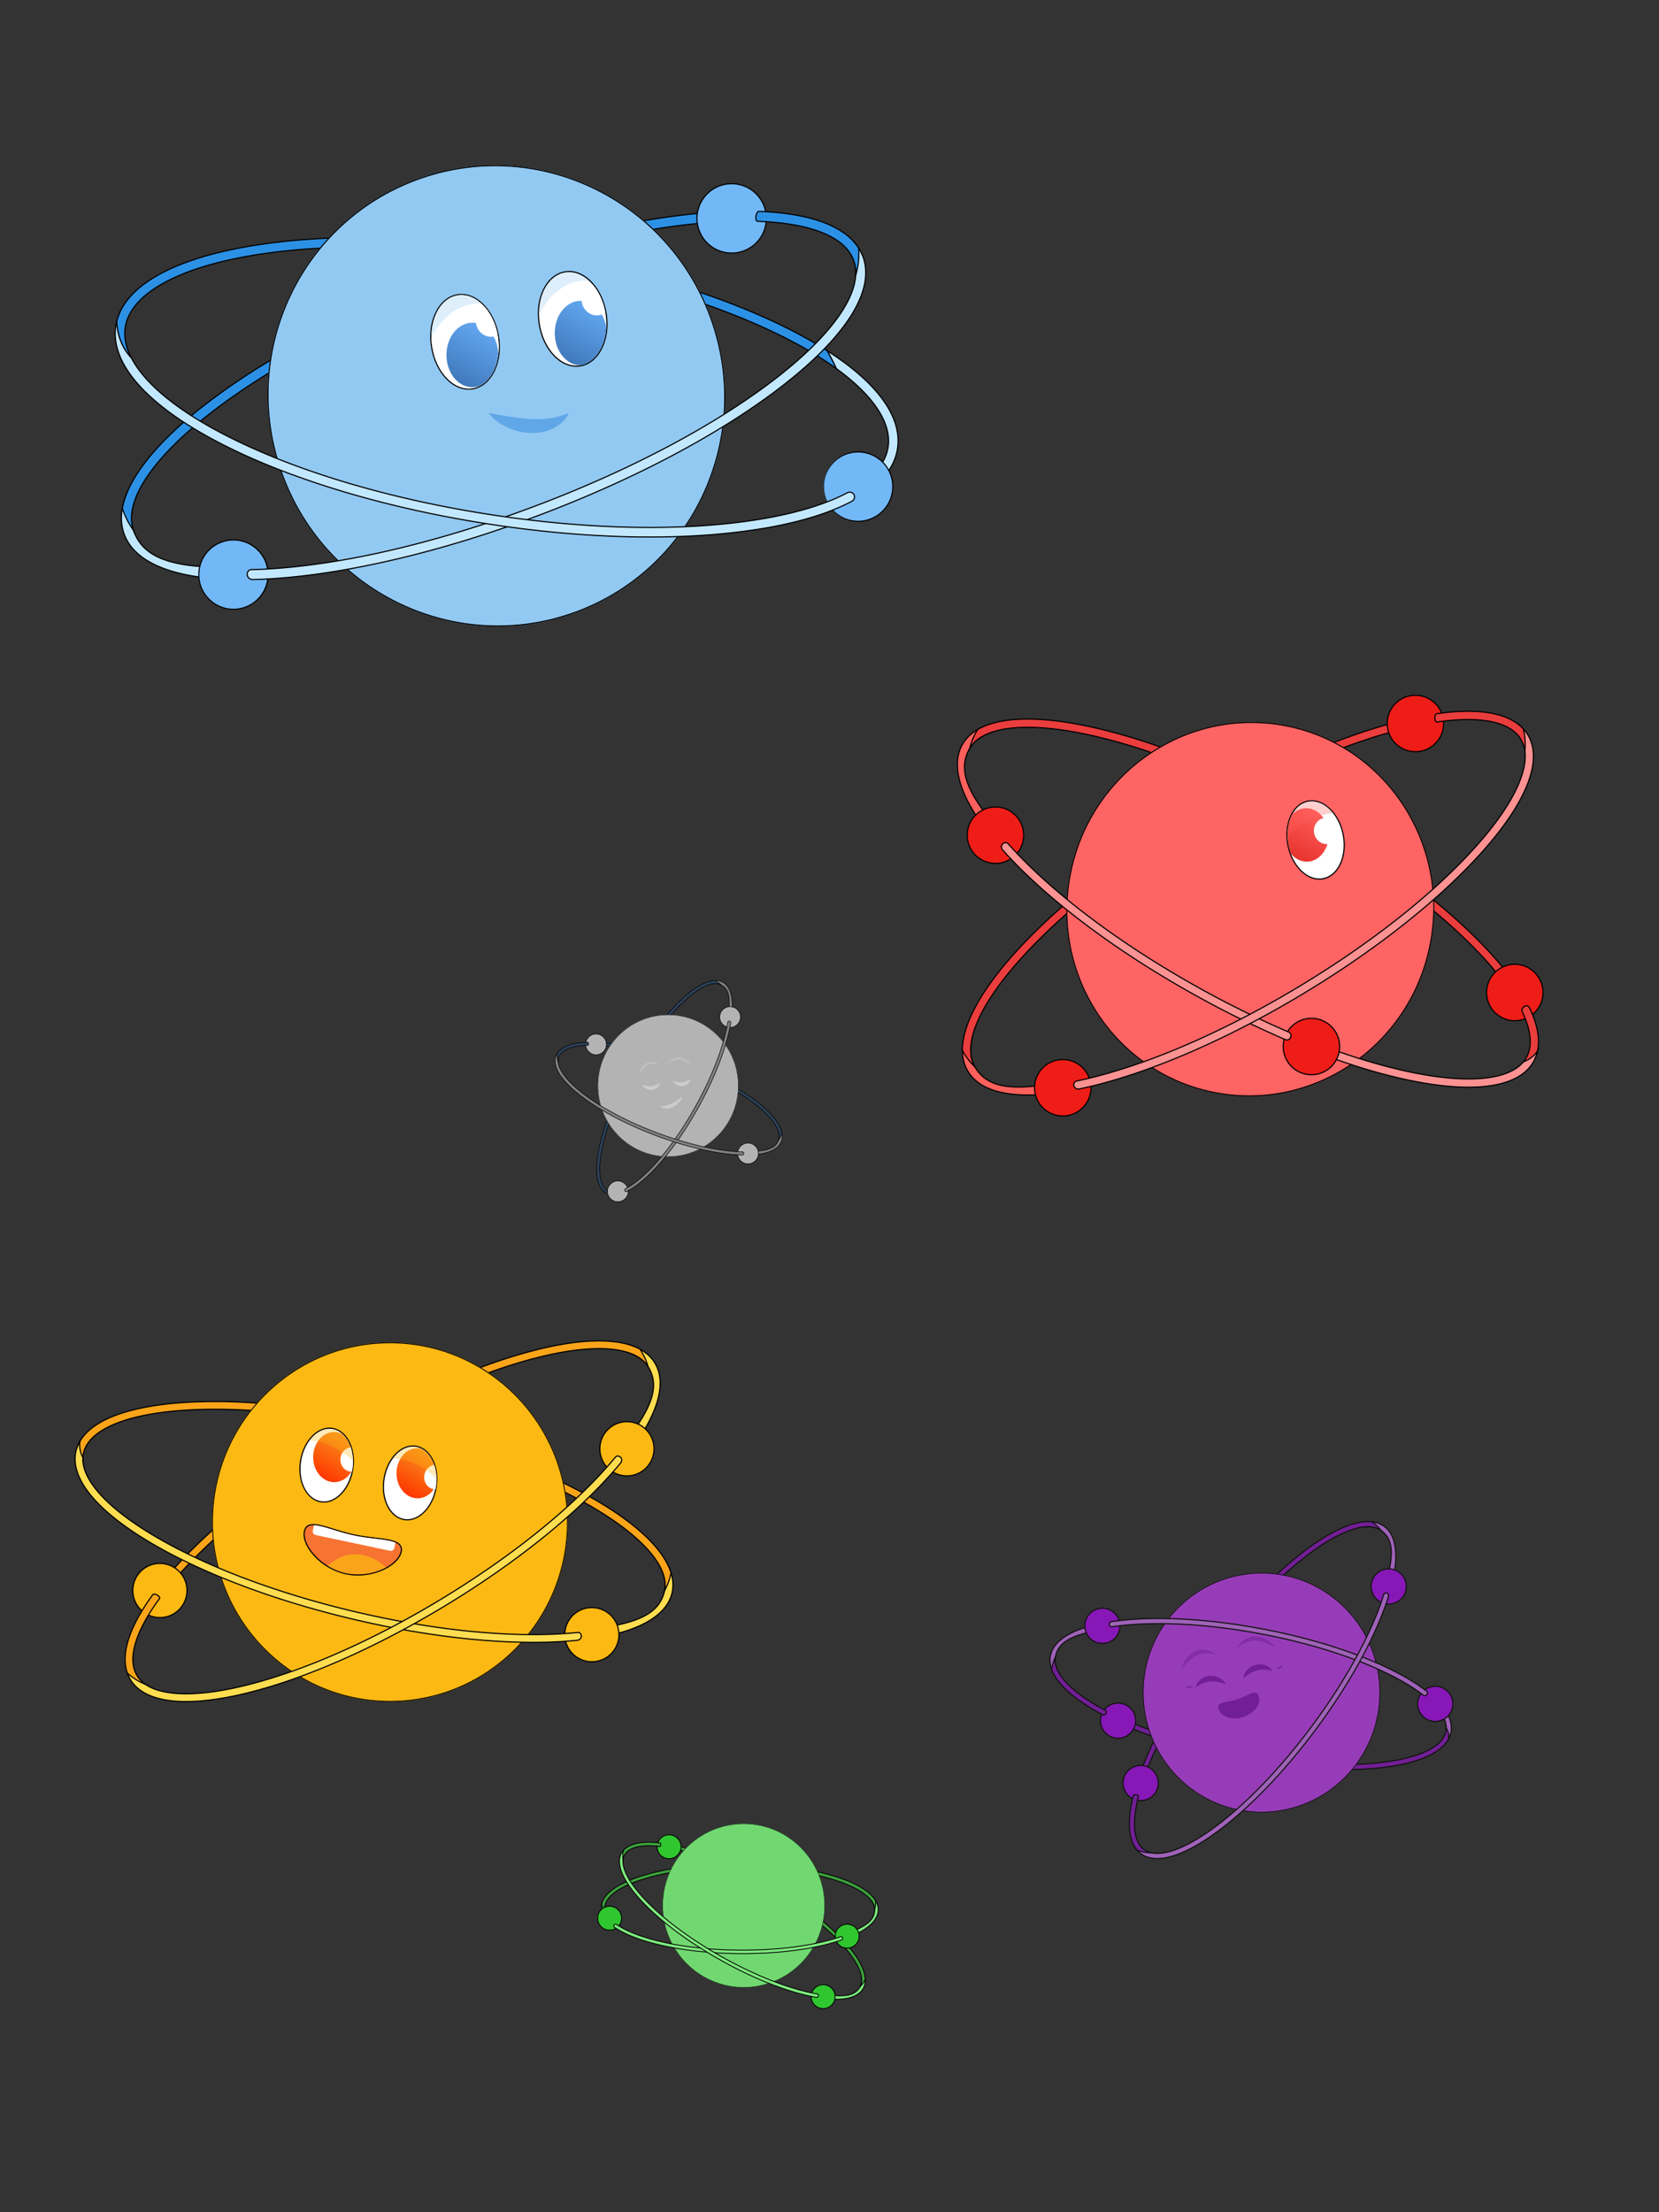 <svg xmlns="http://www.w3.org/2000/svg" xmlns:xlink="http://www.w3.org/1999/xlink" viewBox="0 0 1440 1920">
  <rect x="0" y="0" width="1440" height="1920" fill="#333333" stroke="none"/>
  <defs>
    <clipPath id="a">
      <ellipse cx="338.48" cy="1321.04" rx="154.45" ry="155.98" fill="none"/>
    </clipPath>
    <clipPath id="b">
      <ellipse cx="356.23" cy="1287.42" rx="31.69" ry="22.4" transform="translate(-971.28 1436.05) rotate(-80.92)" fill="none"/>
    </clipPath>
    <linearGradient id="c" x1="351.98" y1="1296.78" x2="372.94" y2="1260.48" gradientUnits="userSpaceOnUse">
      <stop offset="0" stop-color="#ff3700"/>
      <stop offset="1" stop-color="#f7931e"/>
    </linearGradient>
    <clipPath id="d">
      <ellipse cx="283.73" cy="1271.97" rx="31.69" ry="22.4" transform="translate(-1017.07 1351.45) rotate(-80.92)" fill="none"/>
    </clipPath>
    <linearGradient id="e" x1="279.65" y1="1282.78" x2="300.6" y2="1246.48" xlink:href="#c"/>
    <clipPath id="f">
      <ellipse cx="1085.22" cy="789.06" rx="162.47" ry="159.47" transform="translate(110.01 1710.63) rotate(-79.4)" fill="none"/>
    </clipPath>
    <linearGradient id="g" x1="347.72" y1="1441.23" x2="382.92" y2="1380.26" gradientTransform="translate(710.88 -660.38) rotate(-2.15)" gradientUnits="userSpaceOnUse">
      <stop offset="0" stop-color="#db1b16"/>
      <stop offset="1" stop-color="#ff605c"/>
    </linearGradient>
    <clipPath id="h">
      <ellipse cx="645.5" cy="1653.84" rx="70.49" ry="71.18" fill="none"/>
    </clipPath>
    <clipPath id="i">
      <ellipse cx="1094.98" cy="1469.04" rx="102.97" ry="103.99" fill="none"/>
    </clipPath>
    <clipPath id="j">
      <ellipse cx="430.82" cy="343.59" rx="198.46" ry="200.43" transform="translate(-88.37 158.94) rotate(-19)" fill="none"/>
    </clipPath>
    <clipPath id="k">
      <ellipse cx="403.71" cy="296.65" rx="28.85" ry="40.82" transform="translate(-41.75 67.41) rotate(-9.08)" fill="none"/>
    </clipPath>
    <linearGradient id="l" x1="396.66" y1="331.22" x2="423.39" y2="284.91" gradientUnits="userSpaceOnUse">
      <stop offset="0" stop-color="#4079bb"/>
      <stop offset="1" stop-color="#63a8f2"/>
    </linearGradient>
    <clipPath id="m">
      <ellipse cx="497.08" cy="276.75" rx="28.85" ry="40.82" transform="translate(-37.44 81.9) rotate(-9.08)" fill="none"/>
    </clipPath>
    <linearGradient id="n" x1="490.66" y1="312.22" x2="517.39" y2="265.91" xlink:href="#l"/>
    <clipPath id="o">
      <ellipse cx="425.98" cy="278.56" rx="12.98" ry="13.78" transform="translate(-38.62 70.7) rotate(-9.08)" fill="none"/>
    </clipPath>
    <clipPath id="r">
      <ellipse cx="497.08" cy="276.75" rx="28.85" ry="40.82" transform="translate(-37.44 81.9) rotate(-9.08)" fill="none"/>
    </clipPath>
    <clipPath id="s">
      <ellipse cx="579.91" cy="942.33" rx="61.08" ry="61.69" fill="none"/>
    </clipPath>
  </defs>
  <title>portrait</title>
  <g style="isolation: isolate">
    <g>
      <g>
        <path d="M543.88,1173.47c8.82,2.6,15.21,6.92,18.83,12.92,9.5,15.73,5,33.83-21.26,66.54.89.21,3,3.19,3.53,4s-5.58,8.48-5.28,9.36a4.21,4.21,0,0,1,.22,2c29.77-36.36,39.92-66.42,28.54-85.28-4.69-7.76-12.75-13.18-23.83-16.22Z" fill="#ffdd50" stroke="#000" stroke-miterlimit="10"/>
        <path d="M572.38,1358.72c4.46,8,6,15.6,4.36,22.41-4.26,17.87-20.13,27.65-61.81,32.53.48.77-.11,4.37-.26,5.29s-9.93,2.13-10.33,3a4.4,4.4,0,0,1-1.22,1.55c46.72-5,75-19.35,80.15-40.78,2.1-8.82.16-18.34-5.61-28.27Z" fill="#ffdd50" stroke="#000" stroke-miterlimit="10"/>
        <path d="M154.05,1368.12c34.14-38.79,85.86-80,145.61-116.07s120.33-62.61,170.57-74.72c47.88-11.54,81.4-8.33,92.21,8.61a53,53,0,0,0-6.93-15c-17.53-9.42-47.46-9.66-86.86-.15-50.88,12.28-112.12,39.09-172.45,75.49S183.6,1324.39,149,1363.68Z" fill="#faa41a" stroke="#000" stroke-miterlimit="10"/>
        <g>
          <path d="M138.79,1403.86a23.45,23.45,0,1,1,13.43-4.23,23.53,23.53,0,0,1-13.43,4.23Z" fill="#fdb913"/>
          <path d="M138.75,1357.41a23,23,0,1,1-13.14,4.15,23,23,0,0,1,13.14-4.15m0-1a24,24,0,1,0,19.67,10.24,23.86,23.86,0,0,0-19.67-10.24Z"/>
        </g>
        <path d="M68.06,1253.48c9.21-19.82,40.54-32.55,89.43-36.07,52.2-3.76,118.7,3.18,187.24,19.53s131,40.2,175.88,67.12c34.76,20.86,55.93,42,61.82,61a53.43,53.43,0,0,1-5.57,15.53c4.18-19.65-17.48-45.45-59.7-70.8-44.3-26.6-106.1-50.15-174-66.35S209.51,1220.39,158,1224.1c-49.56,3.57-80.69,16.94-85.4,36.66a23.62,23.62,0,0,0-.21,10.52A51.58,51.58,0,0,1,68.06,1253.48Z" fill="#faa41a" stroke="#000" stroke-miterlimit="10"/>
        <g>
          <path d="M513.74,1442.2a23.48,23.48,0,1,1,22.81-18,23.45,23.45,0,0,1-22.81,18Z" fill="#fdb913"/>
          <path d="M513.7,1395.75a23,23,0,1,1-22.33,17.64,22.92,22.92,0,0,1,22.33-17.64m0-1a24,24,0,1,0,5.58.66,23.89,23.89,0,0,0-5.58-.66Z"/>
        </g>
        <g clip-path="url(#a)">
          <ellipse cx="338.48" cy="1321.04" rx="154.45" ry="155.98" fill="#fdb913"/>
          <ellipse cx="338.48" cy="1321.04" rx="154.45" ry="155.98" fill="none" stroke="#000" stroke-miterlimit="10" stroke-width="1.49"/>
        </g>
        <path d="M71.91,1265c-1,19.13,20.62,43.26,60.25,67,44.31,26.58,106.1,50.15,174,66.35s133.67,23.07,185.2,19.36q5.19-.37,10.09-.88a2.61,2.61,0,0,1,2.47,1.15,3.4,3.4,0,0,1,.12,3.9,3.86,3.86,0,0,1-2.9,1.72c-3,.3-6.12.58-9.29.81-52.21,3.76-118.7-3.18-187.24-19.54s-131-40.19-175.89-67.12c-45.95-27.57-68.22-55.48-62.71-78.58a36.62,36.62,0,0,1,3.5-8.5S67.75,1257.14,71.91,1265Z" fill="#ffdd50" stroke="#000" stroke-miterlimit="10"/>
        <g>
          <path d="M544.17,1280.86a23.48,23.48,0,1,1,12.1-3.38,23.31,23.31,0,0,1-12.1,3.38Z" fill="#fdb913"/>
          <path d="M544.12,1234.41a23,23,0,1,1-11.84,3.31,22.95,22.95,0,0,1,11.84-3.31m0-1A24,24,0,1,0,564.67,1245a23.91,23.91,0,0,0-20.55-11.59Z"/>
        </g>
        <path d="M121.41,1457.65c12.73,14.31,45,16.39,90,5.54,50.23-12.12,110.81-38.65,170.57-74.71s111.46-77.28,145.6-116.07q3.44-3.9,6.57-7.7a2.61,2.61,0,0,1,2.57-.92,3.41,3.41,0,0,1,2.82,2.7,3.88,3.88,0,0,1-.86,3.26c-1.94,2.34-3.95,4.7-6.06,7.09-34.58,39.29-86.85,81-147.18,117.38s-121.57,63.22-172.45,75.5c-52.1,12.57-87.55,8.29-99.82-12a36.54,36.54,0,0,1-3.46-8.52S112.9,1454.93,121.41,1457.65Z" fill="#ffdd50" stroke="#000" stroke-miterlimit="10"/>
        <path d="M138.27,1385.9a1.34,1.34,0,0,1,.06,1.68c-21,28.64-28,52.31-19.45,66.56a23.68,23.68,0,0,0,7.23,7.65,51.55,51.55,0,0,1-15.55-9.68c-5.94-16.66,1.71-40.17,22-68a1.3,1.3,0,0,1,1.14-.56A6.61,6.61,0,0,1,138.27,1385.9Z" fill="#faa41a" stroke="#000" stroke-miterlimit="10"/>
        <g>
          <path d="M353.53,1319a16.34,16.34,0,0,1-2.62-.21c-6.08-1-11.24-5.21-14.55-11.94s-4.34-15-3-23.46c2.59-16.18,13.37-28.39,25.08-28.39a16.53,16.53,0,0,1,2.62.21c6.07,1,11.24,5.21,14.54,11.94s4.35,15,3,23.46C376,1306.79,365.24,1319,353.53,1319Z" fill="#fff"/>
          <path d="M358.45,1255.5a16.82,16.82,0,0,1,2.54.2c12.22,2,19.88,17.55,17.12,34.84-2.57,16.08-13.26,28-24.58,28a16.72,16.72,0,0,1-2.54-.2c-12.22-2-19.89-17.55-17.12-34.83,2.57-16.09,13.26-28,24.58-28m0-1c-12,0-22.95,12.39-25.57,28.81-1.37,8.56-.29,17,3,23.76s8.68,11.22,14.92,12.21a16.3,16.3,0,0,0,2.7.22c12,0,22.94-12.38,25.57-28.81,2.84-17.8-5.21-33.94-18-36a16.3,16.3,0,0,0-2.7-.22Z"/>
        </g>
        <g clip-path="url(#b)">
          <ellipse cx="362.46" cy="1278.63" rx="18.3" ry="21.76" fill="url(#c)"/>
          <ellipse cx="378.23" cy="1281.9" rx="10.7" ry="10.08" transform="translate(-947.29 1453.14) rotate(-80.92)" fill="#fff"/>
        </g>
        <path d="M341,1265.85c5.28-7.24,12.64-11.33,20-10.15,10.39,1.66,17.48,13.2,17.67,27.24C371.62,1276.23,358.29,1266.26,341,1265.85Z" fill="#fdb913" opacity="0.3" style="mix-blend-mode: multiply"/>
        <g>
          <path d="M281,1303.55a16.53,16.53,0,0,1-2.62-.21c-6.07-1-11.24-5.21-14.55-11.94s-4.34-15-3-23.47c2.58-16.18,13.36-28.38,25.07-28.38a16.34,16.34,0,0,1,2.62.21c12.47,2,20.34,17.87,17.54,35.4-2.59,16.18-13.37,28.39-25.08,28.39Z" fill="#fff"/>
          <path d="M286,1240.05a16.82,16.82,0,0,1,2.54.2c12.22,2,19.89,17.55,17.12,34.83-2.57,16.09-13.26,28-24.58,28a15.64,15.64,0,0,1-2.54-.21c-12.22-1.95-19.88-17.54-17.12-34.83,2.57-16.08,13.26-28,24.58-28m0-1c-11.95,0-22.94,12.38-25.57,28.81-2.84,17.8,5.21,33.94,17.95,36a17.46,17.46,0,0,0,2.7.22c12,0,23-12.39,25.57-28.81,2.85-17.8-5.21-33.94-18-36a17.44,17.44,0,0,0-2.7-.21Z"/>
        </g>
        <g clip-path="url(#d)">
          <ellipse cx="290.13" cy="1264.63" rx="18.3" ry="21.76" fill="url(#e)"/>
          <ellipse cx="305.57" cy="1266.61" rx="10.7" ry="10.08" transform="translate(-993.39 1368.5) rotate(-80.92)" fill="#fff"/>
        </g>
        <path d="M268.49,1250.36c5.27-7.21,12.62-11.29,20-10.11,10.48,1.68,17.6,13.38,17.68,27.57C299.29,1261.17,285.94,1250.93,268.49,1250.36Z" fill="#fdb913" opacity="0.3" style="mix-blend-mode: multiply"/>
        <g>
          <path d="M310.57,1366.93a49.45,49.45,0,0,1-10.3-1.07,53,53,0,0,1-27.23-15.6c-6.79-7.33-10.08-15.28-8.81-21.26.82-3.87,3.35-5.75,7.74-5.75s10.61,1.88,17.71,4.07c5.36,1.64,11.43,3.5,17.74,4.84s12.61,2.1,18.17,2.77c10.49,1.26,18.77,2.26,21.68,6.33a6.65,6.65,0,0,1,.9,5.53C345.9,1357.52,328.33,1366.93,310.57,1366.93Z" fill="#f77331"/>
          <path d="M272,1323.75c7.75,0,20.73,5.8,35.34,8.9,21.89,4.64,42.87,2.24,40.37,14-2.11,10-18.79,19.74-37.11,19.74a49.18,49.18,0,0,1-10.19-1c-21.89-4.64-38.16-24.49-35.66-36.28.83-3.91,3.39-5.35,7.25-5.35m0-1v0h0c-4.66,0-7.35,2-8.23,6.14-1.3,6.15,2,14.26,8.93,21.71a53.44,53.44,0,0,0,27.5,15.75,50.34,50.34,0,0,0,10.4,1.08c18,0,35.78-9.6,38.09-20.54a7.18,7.18,0,0,0-1-5.92c-3-4.25-11.42-5.26-22-6.54-5.55-.67-11.84-1.43-18.13-2.76s-12.35-3.19-17.69-4.83c-7.15-2.2-13.32-4.09-17.86-4.09Z"/>
        </g>
        <path d="M284.45,1358.94a50.65,50.65,0,0,0,15.93,6.44,52.12,52.12,0,0,0,34.65-5C328.39,1354.3,307.45,1338.76,284.45,1358.94Z" fill="#faa41a"/>
        <path d="M342.27,1343.47l.83-3.94a3.39,3.39,0,0,0,.07-.7c-7.11-3.12-21.28-3.09-35.86-6.18-14.21-3-26.87-8.58-34.69-8.89a3.27,3.27,0,0,0-.27.78l-.83,3.94a3.18,3.18,0,0,0,2.46,3.78l64.51,13.67A3.18,3.18,0,0,0,342.27,1343.47Z" fill="#fff"/>
      </g>
      <g>
        <path d="M843.53,902c-1.95,9.6-1.07,17.78,2.78,24.19,10.09,16.79,29.36,21.62,73.3,13.16-.25.94,1.51,4.41,2,5.29s10.77-1,11.45-.3a4.6,4.6,0,0,0,1.74,1.18c-49.11,9.92-82.5,4.49-94.6-15.65-5-8.28-6.06-18.59-3.4-30.54Z" fill="#ff605c" stroke="#000" stroke-miterlimit="10"/>
        <path d="M861,635.45c-9.29,3.12-15.94,8-19.56,14.51-9.49,17.14-4,36.24,25.29,70-.94.26-3.07,3.52-3.61,4.36s6.28,8.81,6,9.76a4.66,4.66,0,0,0-.15,2.1C835.81,698.67,823.8,667,835.18,646.5c4.69-8.46,13.06-14.56,24.75-18.23Z" fill="#ff605c" stroke="#000" stroke-miterlimit="10"/>
        <path d="M1221.41,631.73c-53.58,12.82-118.22,41-182,79.31s-119,82.15-155.49,123.45C849.15,873.85,835.45,907,846,925.68a56.64,56.64,0,0,1-10.67-14c-.14-21.22,14.57-49.55,43.19-81.93,37-41.82,92.77-86.16,157.17-124.85s129.75-67.15,184-80.13Z" fill="#ea3d3d" stroke="#000" stroke-miterlimit="10"/>
        <circle cx="1228.57" cy="627.93" r="24.49" fill="#ef1d18" stroke="#000" stroke-miterlimit="10"/>
        <path d="M1309.51,858.2a264.85,264.85,0,0,0-25.46-30.78c-37.91-40-94.63-81.86-159.73-117.91s-130.69-62-184.69-72.86c-51.48-10.4-87.07-5.66-97.91,12.83a56.68,56.68,0,0,1,6.78-16.24c18.31-10.74,50.19-12.17,92.55-3.6,54.69,11.07,121,37.21,186.73,73.61S1250.85,782,1289.25,822.49a274,274,0,0,1,26.18,31.66Z" fill="#ea3d3d" stroke="#000" stroke-miterlimit="10"/>
        <circle cx="1314.82" cy="861.4" r="24.49" fill="#ef1d18" stroke="#000" stroke-miterlimit="10"/>
        <path d="M1322,874.51a3,3,0,0,0-.72,3.55c7.72,16.19,9.12,29.79,3.68,39.62a25.05,25.05,0,0,1-7.4,8.43,55,55,0,0,0,16.19-10.92c3.51-11.14,1.37-24.86-6.17-40.55a3,3,0,0,0-4.62-1Z" fill="#ea3d3d" stroke="#000" stroke-miterlimit="10"/>
        <circle cx="864.04" cy="724.87" r="24.49" fill="#ef1d18" stroke="#000" stroke-miterlimit="10"/>
        <g clip-path="url(#f)">
          <ellipse cx="1085.22" cy="789.06" rx="162.47" ry="159.47" transform="translate(110.01 1710.63) rotate(-79.4)" fill="#ff6464" stroke="#000" stroke-miterlimit="10"/>
          <ellipse cx="1085.22" cy="789.06" rx="162.47" ry="159.47" transform="translate(110.01 1710.63) rotate(-79.4)" fill="none" stroke="#000" stroke-miterlimit="10" stroke-width="1.54"/>
        </g>
        <path d="M1130.17,908.33C1164,922,1196.28,932.12,1225.33,938c56,11.33,93.6,5.37,105.87-16.78a39.15,39.15,0,0,0,3.36-9.21s-3.22,6.28-12.18,9.51c-13,15.75-47.34,19.24-95.63,9.47-28.82-5.83-60.93-15.92-94.51-29.54Z" fill="#fc9292" stroke="#000" stroke-miterlimit="10"/>
        <circle cx="1138.31" cy="908.29" r="24.49" fill="#ef1d18" stroke="#000" stroke-miterlimit="10"/>
        <path d="M1120,900.64a3.25,3.25,0,0,1-4.25,1.67,856.6,856.6,0,0,1-77.14-37.92C972.87,828,915.53,785.64,877.13,745.15c-2.35-2.48-4.59-4.92-6.76-7.35a4.08,4.08,0,0,1-1-3.54,3.64,3.64,0,0,1,2.87-2.86,2.79,2.79,0,0,1,2.78.88q3.5,3.93,7.3,7.94c37.91,40,94.64,81.85,159.74,117.91a851.74,851.74,0,0,0,76.5,37.61,3.24,3.24,0,0,1,1.69,4.29Z" fill="#fc9292" stroke="#000" stroke-miterlimit="10"/>
        <circle cx="922.47" cy="944.08" r="24.49" fill="#ef1d18" stroke="#000" stroke-miterlimit="10"/>
        <path d="M1322.06,645.63c7.14,19.14-7,50.61-39.65,87.54-36.48,41.28-91.7,85.13-155.49,123.45s-128.43,66.49-182,79.31q-5.38,1.29-10.53,2.34a2.79,2.79,0,0,0-2.15,2,3.64,3.64,0,0,0,1.13,4,4.13,4.13,0,0,0,3.51.82q4.75-1,9.7-2.17c54.28-13,119.64-41.45,184-80.14s120.21-83,157.16-124.84c37.84-42.82,51.49-78.36,38.45-100.07a38.67,38.67,0,0,0-6.3-7.51S1323.75,636.26,1322.06,645.63Z" fill="#fc9292" stroke="#000" stroke-miterlimit="10"/>
        <path d="M1246,625.73a1.43,1.43,0,0,0,1.55.89c37.45-5.46,63.29-.33,72.43,14.88a25.2,25.2,0,0,1,3.6,10.62,55,55,0,0,0-1.36-19.48c-12.74-13.91-38.71-18.43-75.09-13.2a1.45,1.45,0,0,0-1.1.8A7.1,7.1,0,0,0,1246,625.73Z" fill="#ea3d3d" stroke="#000" stroke-miterlimit="10"/>
        <g>
          <g>
            <path d="M1145.14,762.94c-12.17,0-23.84-12.56-27.15-29.22-1.78-9-1-17.87,2.25-25.1s8.57-12,15-13.29a18.26,18.26,0,0,1,3.45-.34c12.17,0,23.84,12.57,27.15,29.23,3.68,18.55-4.06,35.77-17.24,38.38A17.47,17.47,0,0,1,1145.14,762.94Z" fill="#fff"/>
            <path d="M1138.68,695.49c11.83,0,23.34,12.1,26.66,28.83,3.63,18.31-3.91,35.23-16.85,37.79a16.61,16.61,0,0,1-3.35.33c-11.83,0-23.34-12.09-26.66-28.82-3.63-18.31,3.91-35.23,16.85-37.8a17.37,17.37,0,0,1,3.35-.33m0-1h0a18.24,18.24,0,0,0-3.54.35c-13.46,2.67-21.37,20.16-17.64,39,3.35,16.89,15.23,29.63,27.64,29.63a18.23,18.23,0,0,0,3.54-.34c6.59-1.31,12-6.13,15.36-13.57s4.08-16.35,2.28-25.41c-3.35-16.89-15.23-29.63-27.64-29.63Z"/>
          </g>
          <path d="M1153.22,723.91c-.48-12.8-9.47-22.86-20.08-22.46a17.06,17.06,0,0,0-11.24,5c-4,7.11-5.46,16.94-3.42,27.21a47,47,0,0,0,2.09,7.35c3.68,4.39,8.77,7,14.31,6.83C1145.49,747.4,1153.7,736.7,1153.22,723.91Z" fill="url(#g)"/>
          <ellipse cx="1151.27" cy="721.11" rx="10.74" ry="11.41" transform="translate(-118.34 237.88) rotate(-11.22)" fill="#fff"/>
          <path d="M1157.05,705.8c-5.91-7.48-13.9-11.53-21.72-10-11.09,2.2-18.21,15-17.73,30.09C1124.66,718.54,1138.48,707.1,1157.05,705.8Z" fill="#ff605c" opacity="0.3" style="mix-blend-mode: multiply"/>
          <g style="mix-blend-mode: multiply">
            <path d="M1076.83,746.39a78.24,78.24,0,0,0-11.64,1.7,49.63,49.63,0,0,0-9.6,3.22,41.29,41.29,0,0,0-8.41,5.24,45.56,45.56,0,0,0-8,8.35c-1.48-4.32-.47-9.23,1.82-13.27a22.82,22.82,0,0,1,10.35-9.4,24.27,24.27,0,0,1,13.66-2C1069.56,740.94,1073.94,742.88,1076.83,746.39Z" fill="#ff6464"/>
          </g>
          <g style="mix-blend-mode: multiply">
            <path d="M1032.58,765.15a8.42,8.42,0,0,1-2.24,1.09,13,13,0,0,1-4.69.63,8.39,8.39,0,0,1-2.45-.46,8.77,8.77,0,0,1,2.24-1.1,13.34,13.34,0,0,1,4.69-.62A8.73,8.73,0,0,1,1032.58,765.15Z" fill="#ff6464"/>
          </g>
          <g style="mix-blend-mode: multiply">
            <path d="M1035.53,768.67a7.31,7.31,0,0,1-.74,2.17,10.09,10.09,0,0,1-1.17,1.82,11,11,0,0,1-1.51,1.55,7.25,7.25,0,0,1-2,1.2,7,7,0,0,1,.73-2.18,10.51,10.51,0,0,1,1.18-1.82,11,11,0,0,1,1.51-1.54A7,7,0,0,1,1035.53,768.67Z" fill="#ff6464"/>
          </g>
          <path d="M1151.93,781.27a30.44,30.44,0,0,1-9.67,2.94,57.24,57.24,0,0,1-10.28.52,54.71,54.71,0,0,1-10.07-1.36l-2.34-.54-1.7,2.06-1.81,2.18c-.67.67-1.32,1.36-2,2s-1.46,1.23-2.18,1.87l-2.32,1.71a41.13,41.13,0,0,1-10.53,5.06,43.28,43.28,0,0,1-24.38.55,26.18,26.18,0,0,0,5.58,3.42c0,.12-.08.24-.11.36-1.93,6.93-2.3,16.36,3.85,21.46a11.46,11.46,0,0,0,14.44-.29c2.27-2,3.59-4.9,4.81-7.7a100.61,100.61,0,0,0,4.47-13.46,36.78,36.78,0,0,0,6-2.91l3-2c.93-.74,1.85-1.51,2.76-2.28s1.71-1.68,2.55-2.54l.68-.85a47.35,47.35,0,0,0,9.36.52,45.74,45.74,0,0,0,11.59-2,28,28,0,0,0,10.45-5.77,17,17,0,0,0,3.72-4.71,11.5,11.5,0,0,0,1.38-5.61A15,15,0,0,1,1151.93,781.27Z" fill="#ff6464" style="mix-blend-mode: multiply"/>
        </g>
      </g>
      <g>
        <path d="M528.62,1668.89c-4.46-4.19-6.77-8.67-6.73-13.27a16.46,16.46,0,0,1,.68-4.1,9.53,9.53,0,0,0,2.52,6c.59,3.32,2.77,6.63,6.38,9.81Z" fill="#7dea7d" stroke="#000" stroke-miterlimit="10" stroke-width="0.75"/>
        <path d="M747.42,1714.06c1,4,.68,7.53-.87,10.29-4.06,7.24-12.17,9.54-30.9,6.51a6.69,6.69,0,0,1-.76,2.27c-.18.37-4.58-.3-4.86,0a1.85,1.85,0,0,1-.72.52c20.94,3.59,35,.86,39.89-7.83,2-3.57,2.33-7.95,1-13Z" fill="#7dea7d" stroke="#000" stroke-miterlimit="10" stroke-width="0.75"/>
        <path d="M755.05,1648c2.78,3.09,4.23,6.26,4.2,9.43-.06,8.31-6.06,14.23-23.92,20.61a6.86,6.86,0,0,1,.42,2.35c0,.42-4.16,1.95-4.25,2.36a1.89,1.89,0,0,1-.38.81c20.07-7,31.09-16.15,31.17-26.1,0-4.1-1.8-8.1-5.34-11.89Z" fill="#7dea7d" stroke="#000" stroke-miterlimit="10" stroke-width="0.75"/>
        <path d="M583.85,1604.33c22.87,4.76,50.62,15.87,78.14,31.3s51.48,33.31,67.46,50.35c15.23,16.24,21.46,30.13,17.22,38.16a24.15,24.15,0,0,0,4.34-6.07c-.21-9-6.81-20.81-19.34-34.17-16.2-17.25-40.41-35.33-68.2-50.91s-55.84-26.81-79-31.63Z" fill="#3da03d" stroke="#000" stroke-miterlimit="10" stroke-width="0.75"/>
        <path d="M522.22,1652.87c2-9.67,14.55-18.46,35.73-25,22.61-7,52.61-10.65,84.46-10.41s61.79,4.41,84.29,11.71c17.43,5.66,28.9,12.83,33.43,20.61a24.22,24.22,0,0,1-.88,7.41c-.15-9.09-12.31-18.25-33.48-25.13-22.22-7.22-51.83-11.32-83.38-11.56s-61.22,3.4-83.55,10.27c-21.47,6.6-33.82,15.65-33.9,24.82a10.61,10.61,0,0,0,1,4.65A23.17,23.17,0,0,1,522.22,1652.87Z" fill="#3da03d" stroke="#000" stroke-miterlimit="10" stroke-width="0.75"/>
        <circle cx="580.77" cy="1602.82" r="10.38" fill="#30c630" stroke="#000" stroke-miterlimit="10" stroke-width="0.75"/>
        <circle cx="735.31" cy="1680.41" r="10.38" fill="#30c630" stroke="#000" stroke-miterlimit="10" stroke-width="0.75"/>
        <circle cx="529.13" cy="1664.82" r="10.38" fill="#30c630" stroke="#000" stroke-miterlimit="10" stroke-width="0.75"/>
        <g clip-path="url(#h)">
          <g>
            <path d="M645.44,1725.54a70.59,70.59,0,0,1-33.39-8.47c-34.52-18.63-47.6-62.14-29.16-97A70.51,70.51,0,0,1,679,1590.62c34.52,18.62,47.6,62.14,29.16,97A70.82,70.82,0,0,1,645.44,1725.54Z" fill="#71d871"/>
            <path d="M645.56,1582.64a69.56,69.56,0,0,1,33.15,8.42c34.34,18.52,47.3,61.65,29,96.33A70.37,70.37,0,0,1,645.44,1725a69.54,69.54,0,0,1-33.15-8.41c-34.34-18.53-47.3-61.65-29-96.33a70.4,70.4,0,0,1,62.23-37.66m0-1h0a71.35,71.35,0,0,0-63.11,38.19c-18.57,35.11-5.4,78.92,29.36,97.68a71,71,0,0,0,96.74-29.66c18.57-35.1,5.4-78.92-29.36-97.67a71,71,0,0,0-33.63-8.54Z"/>
          </g>
          <ellipse cx="645.5" cy="1653.84" rx="70.49" ry="71.18" fill="none" stroke="#000" stroke-miterlimit="10" stroke-width="0.68"/>
        </g>
        <path d="M533.89,1670.16a1.26,1.26,0,0,1,1.27.09c5.65,3.91,13.5,7.56,23.27,10.73,22.22,7.21,51.83,11.32,83.38,11.56s61.22-3.4,83.55-10.27c1.49-.46,2.95-.93,4.35-1.41a1.19,1.19,0,0,1,1.22.26,1.55,1.55,0,0,1,.44,1.7,1.76,1.76,0,0,1-1.11,1c-1.3.44-2.63.88-4,1.3-22.62,7-52.61,10.65-84.46,10.41s-61.79-4.41-84.3-11.71c-10.2-3.31-18.36-7.13-24.29-11.28a1.27,1.27,0,0,1,.17-2.17Z" fill="#7dea7d" stroke="#000" stroke-miterlimit="10" stroke-width="0.75"/>
        <circle cx="714.5" cy="1732.91" r="10.38" fill="#30c630" stroke="#000" stroke-miterlimit="10" stroke-width="0.75"/>
        <path d="M541.37,1611.5c-2.78,8.2,3.62,21.36,17.92,36.6,16,17,39.94,34.91,67.46,50.34s55.27,26.55,78.14,31.3c1.53.32,3,.61,4.49.86a1.19,1.19,0,0,1,.94.81,1.56,1.56,0,0,1-.43,1.71,1.79,1.79,0,0,1-1.48.39c-1.35-.24-2.73-.51-4.14-.8-23.16-4.81-51.22-16-79-31.62s-52-33.66-68.2-50.92c-16.57-17.66-22.81-32.55-17.56-41.91a16.51,16.51,0,0,1,2.57-3.27A9.6,9.6,0,0,0,541.37,1611.5Z" fill="#7dea7d" stroke="#000" stroke-miterlimit="10" stroke-width="0.75"/>
        <path d="M573.34,1602.1a.61.61,0,0,1-.65.4c-15.94-1.84-26.82.66-30.5,7.23a10.62,10.62,0,0,0-1.39,4.54,23.27,23.27,0,0,1,.32-8.27c5.23-6,16.17-8.3,31.66-6.54a.59.59,0,0,1,.47.32A3,3,0,0,1,573.34,1602.1Z" fill="#3da03d" stroke="#000" stroke-miterlimit="10" stroke-width="0.75"/>
        <g style="mix-blend-mode: multiply">
          <path d="M645,1655.64a9.91,9.91,0,0,1-2.81,2c-.51.26-1,.48-1.57.7s-1.08.38-1.63.56a19,19,0,0,1-6.9.68,15.21,15.21,0,0,1-6.76-2.14,11.12,11.12,0,0,1-4.46-5.34,29.33,29.33,0,0,0,5.72,2.7,27.9,27.9,0,0,0,5.82,1.07,51.36,51.36,0,0,0,6.11.15C640.65,1656,642.78,1655.89,645,1655.64Z" fill="#71d871"/>
        </g>
        <g opacity="0.5" style="mix-blend-mode: multiply">
          <path d="M650.55,1619.92a11.74,11.74,0,0,1,6.6-1.33,12.12,12.12,0,0,1,6.53,2.57,14.38,14.38,0,0,1,4.05,5.64,26.12,26.12,0,0,1,1,3.25,31.74,31.74,0,0,1,.27,3.34c-.55-1-1-2-1.43-3l-.77-1.4a15.05,15.05,0,0,0-.76-1.37,19.57,19.57,0,0,0-3.87-4.57,13.9,13.9,0,0,0-5.28-2.6A22,22,0,0,0,650.55,1619.92Z" fill="#71d871"/>
        </g>
        <g opacity="0.5" style="mix-blend-mode: multiply">
          <path d="M642.31,1616.1a21.79,21.79,0,0,0-5.08-3.77,14.2,14.2,0,0,0-5.67-1.59,19.81,19.81,0,0,0-5.94.83,13.47,13.47,0,0,0-1.47.51l-1.51.53c-1,.43-2,.88-3,1.25a31.19,31.19,0,0,1,2.42-2.31,24.74,24.74,0,0,1,2.88-1.78,14.38,14.38,0,0,1,6.79-1.5,12,12,0,0,1,6.57,2.43A11.71,11.71,0,0,1,642.31,1616.1Z" fill="#71d871"/>
        </g>
        <g style="mix-blend-mode: multiply">
          <path d="M617.2,1624.48a28.09,28.09,0,0,0,3.46,3.56,18.9,18.9,0,0,0,3.64,2.45,15.58,15.58,0,0,0,4.06,1.39,17.74,17.74,0,0,0,4.88.26,7.23,7.23,0,0,1-4.9,2.67,9.78,9.78,0,0,1-5.73-1,10.55,10.55,0,0,1-4.21-3.92A8.2,8.2,0,0,1,617.2,1624.48Z" fill="#71d871"/>
        </g>
        <g style="mix-blend-mode: multiply">
          <path d="M661.61,1645.25a8.13,8.13,0,0,1-5,2.38,10.4,10.4,0,0,1-5.68-.89,9.76,9.76,0,0,1-4.32-3.89,7.2,7.2,0,0,1-.91-5.51,17.67,17.67,0,0,0,3.2,3.68,15.68,15.68,0,0,0,3.6,2.35,18.86,18.86,0,0,0,4.17,1.35A28.77,28.77,0,0,0,661.61,1645.25Z" fill="#71d871"/>
        </g>
      </g>
      <g opacity="0.65">
        <g>
          <path d="M1184.14,1325.24c6.08-.62,11.11.43,14.85,3.22,9.81,7.31,11.62,19.58,3.65,46.35.6-.09,2.64,1.21,3.16,1.55s-1.3,6.63-.89,7.09a2.9,2.9,0,0,1,.62,1.16c9.2-29.89,7.89-51-3.87-59.73-4.84-3.61-11.17-4.92-18.77-4Z" fill="#d87bff" stroke="#000" stroke-miterlimit="10"/>
          <path d="M964,1491.78c29.79,14.68,68.69,27,110.76,35,46.07,8.79,90.5,11.37,125.1,7.28,32.4-3.83,52.84-13.25,58.36-26.71a34.32,34.32,0,0,0-3.41-11.71,15.57,15.57,0,0,1,.18,7c-2.53,13.26-22.81,23.1-55.66,27-34.16,4-78.1,1.48-123.73-7.22-41.37-7.89-79.59-19.94-108.92-34.29Z" fill="#9414c9" stroke="#000" stroke-miterlimit="10"/>
          <path d="M919.69,1452.78c-3.21-5.21-4.46-10.19-3.59-14.77,2.29-12,12.54-19,40.11-23.51-.35-.5-.06-2.91,0-3.53s6.53-1.72,6.78-2.29a3,3,0,0,1,.76-1.07c-30.91,4.78-49.3,15.16-52,29.56-1.13,5.93.46,12.2,4.6,18.63Z" fill="#d87bff" stroke="#000" stroke-miterlimit="10"/>
          <circle cx="970.47" cy="1493.37" r="15.29" fill="#b408fc" stroke="#000" stroke-miterlimit="10"/>
          <path d="M992.9,1543.28c11.28-32.49,32.77-70.91,60.52-108.16s58.39-68.86,86.3-89c26.6-19.17,48.07-25.63,59-17.9a35.1,35.1,0,0,0-8-7.49c-13.17-1.4-31.67,6-53.56,21.76-28.26,20.37-59.26,52.3-87.27,89.92s-49.74,76.45-61.16,109.37Z" fill="#9414c9" stroke="#000" stroke-miterlimit="10"/>
          <circle cx="990.1" cy="1547.5" r="15.29" fill="#b408fc" stroke="#000" stroke-miterlimit="10"/>
          <path d="M959.7,1487.6a2,2,0,0,1-2.62.64l-1.3-.7c-23.75-12.8-38.47-26.22-43-38.69a35.28,35.28,0,0,1,3.23-10.5c-2.18,13.2,13,29.69,41.86,45.26.44.24.88.48,1.33.71a2,2,0,0,1,.72,2.91Z" fill="#9414c9" stroke="#000" stroke-miterlimit="10"/>
          <circle cx="956.86" cy="1411.09" r="15.29" fill="#b408fc" stroke="#000" stroke-miterlimit="10"/>
          <g clip-path="url(#i)">
            <ellipse cx="1094.98" cy="1469.04" rx="102.97" ry="103.99" fill="#cd41ff" stroke="#000" stroke-miterlimit="10"/>
            <ellipse cx="1094.98" cy="1469.04" rx="102.97" ry="103.99" fill="none" stroke="#000" stroke-miterlimit="10" stroke-width="0.99"/>
          </g>
          <g opacity="0.5" style="mix-blend-mode: multiply">
            <path d="M1073.36,1430.92a17.36,17.36,0,0,1,6.34-7.66,17.61,17.61,0,0,1,9.9-3,19.93,19.93,0,0,1,5.17.74,22.87,22.87,0,0,1,4.7,2,24.3,24.3,0,0,1,7.44,6.51,85.27,85.27,0,0,0-8.67-3.84,34.51,34.51,0,0,0-4.32-1.23,24.57,24.57,0,0,0-4.33-.45,20.22,20.22,0,0,0-8.44,1.86A32,32,0,0,0,1073.36,1430.92Z" fill="#9414c9"/>
          </g>
          <g opacity="0.5" style="mix-blend-mode: multiply">
            <path d="M1055.76,1436.14a32.27,32.27,0,0,0-9.25-1.13,20.36,20.36,0,0,0-8.39,2.07,25.05,25.05,0,0,0-3.69,2.32,33.52,33.52,0,0,0-3.33,3,86.21,86.21,0,0,0-6.08,7.27,24.32,24.32,0,0,1,3.79-9.12,21.91,21.91,0,0,1,3.33-3.88,20.35,20.35,0,0,1,4.31-3,17.65,17.65,0,0,1,10.23-1.65A17.39,17.39,0,0,1,1055.76,1436.14Z" fill="#9414c9"/>
          </g>
          <path d="M1245,1473.45c11.19,10.38,16.21,20.63,14.42,30a24.7,24.7,0,0,1-2.07,5.76,14.11,14.11,0,0,0-2-9.43c0-7.18-4.73-15.19-13.72-23.42" fill="#d87bff" stroke="#000" stroke-miterlimit="10"/>
          <circle cx="1245.8" cy="1478.78" r="15.29" fill="#b408fc" stroke="#000" stroke-miterlimit="10"/>
          <path d="M1238.44,1470.69a1.94,1.94,0,0,0-.16-2.93,167.94,167.94,0,0,0-23-14.63c-30.67-16.54-72.93-30.48-119-39.26s-90.49-11.37-125.09-7.28c-2.12.25-4.17.53-6.18.83a2.52,2.52,0,0,0-1.86,1.24,2.27,2.27,0,0,0,.21,2.58,1.77,1.77,0,0,0,1.71.68c2.15-.32,4.37-.62,6.64-.89,34.16-4,78.1-1.48,123.74,7.22s87.44,22.49,117.71,38.81a162.83,162.83,0,0,1,22.26,14.19,1.92,1.92,0,0,0,2.52-.13Z" fill="#d87bff" stroke="#000" stroke-miterlimit="10"/>
          <circle cx="1205.42" cy="1376.88" r="15.29" fill="#b408fc" stroke="#000" stroke-miterlimit="10"/>
          <path d="M995.32,1606.67c11.45,5.61,31.87-1.24,56.83-19.22,27.9-20.11,58.55-51.71,86.3-89s49.24-75.67,60.52-108.16q1.13-3.27,2.1-6.4a1.77,1.77,0,0,1,1.36-1.21,2.28,2.28,0,0,1,2.42,1,2.62,2.62,0,0,1,.29,2.23q-.92,2.89-2,5.89c-11.43,32.92-33.14,71.76-61.16,109.37s-59,69.55-87.27,89.92c-28.94,20.86-51.86,27.14-64.54,17.7a24.25,24.25,0,0,1-4.28-4.38A14.11,14.11,0,0,0,995.32,1606.67Z" fill="#d87bff" stroke="#000" stroke-miterlimit="10"/>
          <path d="M987.65,1558.21a.89.89,0,0,1,.46,1c-5.71,22.92-4.12,39.29,4.77,45.91a15.54,15.54,0,0,0,6.37,2.89,34.39,34.39,0,0,1-12-2c-7.86-8.78-9.06-25.19-3.56-47.47a.89.89,0,0,1,.56-.63A4.41,4.41,0,0,1,987.65,1558.21Z" fill="#9414c9" stroke="#000" stroke-miterlimit="10"/>
          <path d="M1057.77,1483.46c-2.28-6.89,6.81-5.55,16.43-8.74s16.11-9.7,18.39-2.81-3.66,15-13.27,18.24S1060.05,1490.34,1057.77,1483.46Z" fill="#9414c9" style="mix-blend-mode: multiply"/>
          <g style="mix-blend-mode: multiply">
            <path d="M1079.12,1456.63a12.22,12.22,0,0,1,3.46-7.29,15.7,15.7,0,0,1,7.18-4.33,14.59,14.59,0,0,1,8.46.21,10.79,10.79,0,0,1,6.3,5.13,24.38,24.38,0,0,0-7.06-1.27,21.79,21.79,0,0,0-6.39.76,25.44,25.44,0,0,0-6,2.54A38.32,38.32,0,0,0,1079.12,1456.63Z" fill="#9414c9"/>
          </g>
          <g style="mix-blend-mode: multiply">
            <path d="M1108.3,1448.66a6.75,6.75,0,0,1,2.15-2.11,6.67,6.67,0,0,1,2.83-1.06,6.39,6.39,0,0,1-2.16,2.11A6.63,6.63,0,0,1,1108.3,1448.66Z" fill="#9414c9"/>
          </g>
          <g style="mix-blend-mode: multiply">
            <path d="M1064,1461.85a39.05,39.05,0,0,0-7-2,25.9,25.9,0,0,0-6.53-.36,21.93,21.93,0,0,0-6.26,1.44,24.15,24.15,0,0,0-6.22,3.57,10.79,10.79,0,0,1,4.2-7,14.62,14.62,0,0,1,7.9-3,15.63,15.63,0,0,1,8.22,1.66A12.31,12.31,0,0,1,1064,1461.85Z" fill="#9414c9"/>
          </g>
          <g style="mix-blend-mode: multiply">
            <path d="M1035.09,1464.16a6.73,6.73,0,0,1-2.93.74,6.65,6.65,0,0,1-3-.5,6.39,6.39,0,0,1,2.92-.74A6.7,6.7,0,0,1,1035.09,1464.16Z" fill="#9414c9"/>
          </g>
        </g>
      </g>
      <g>
        <path d="M118,431.54c-4.4,11-5.13,20.9-2,29.35,8.35,22.14,30.2,32.07,84.25,31.55-.5,1.06.84,5.57,1.18,6.72s13,1.12,13.68,2.12a5.6,5.6,0,0,0,1.81,1.78c-60.51,1.13-99-12.58-109-39.13-4.12-10.92-3.18-23.4,2.59-37Z" fill="#c2e8ff" stroke="#000" stroke-miterlimit="10"/>
        <path d="M625.71,192.47c-66.45,3.6-149.37,23-233.48,54.72S233,319,180.67,360.13c-49.85,39.22-73.34,75.69-64.82,100.12a68.36,68.36,0,0,1-9.63-18.95c4.45-25.24,28.07-55.7,69.11-88,53-41.67,128.93-82.23,213.85-114.22s168.76-51.62,236.07-55.27Z" fill="#2c91e5" stroke="#000" stroke-miterlimit="10"/>
        <path d="M718,304.42c2.63,4.74,5.37,10,7.83,15.37,32.25,23.39,48.35,47.4,45,68.46-1.49,9.47-6.9,18.3-15.86,26.28,0,0-2.25,4.79,5.47,6.32,10.45-9.29,16.75-19.8,18.57-31.32C783.3,362.2,761.81,332.51,718,304.42Z" fill="#c2e8ff" stroke="#000" stroke-miterlimit="10"/>
        <g>
          <path d="M635,219.61a30.29,30.29,0,0,1-28.79-21.4,30.11,30.11,0,0,1,28.82-38.78,30.29,30.29,0,0,1,28.79,21.4A30.11,30.11,0,0,1,635,219.61Z" fill="#72b8f7"/>
          <path d="M635.06,159.93a29.61,29.61,0,1,1-8.56,1.27,29.6,29.6,0,0,1,8.56-1.27m0-1h0a30.59,30.59,0,1,0,29.27,21.75,30.6,30.6,0,0,0-29.27-21.75Z"/>
        </g>
        <path d="M691.4,289c-60.29-31.74-143-57-233-71.2S282,202.3,214.82,214c-66.07,11.48-106.13,34.55-113.54,65.17.53,9.86,3.5,21.81,12.82,31.7-4.84-9.29-6.71-18.33-5.37-26.88,4.45-28.2,43.63-50.73,107.5-61.83q3-.53,6-1C287.6,210.69,370.7,212.4,457.12,226c89.08,14,170.91,39,230.42,70.34a318.18,318.18,0,0,1,38.25,23.43c-2.46-5.36-5.2-10.63-7.83-15.37Q705.81,296.64,691.4,289Z" fill="#2c91e5" stroke="#000" stroke-miterlimit="10"/>
        <g>
          <path d="M744.78,452.43a30.1,30.1,0,1,1,28.82-38.79,30.1,30.1,0,0,1-20.11,37.5A30.37,30.37,0,0,1,744.78,452.43Z" fill="#72b8f7"/>
          <path d="M744.81,392.74a29.61,29.61,0,1,1-8.56,1.27,29.6,29.6,0,0,1,8.56-1.27m0-1h0a30.6,30.6,0,0,0,0,61.19,30.27,30.27,0,0,0,8.85-1.32,30.59,30.59,0,0,0-8.82-59.87Z"/>
        </g>
        <g clip-path="url(#j)">
          <ellipse cx="430.82" cy="343.59" rx="198.46" ry="200.43" transform="translate(-88.37 158.94) rotate(-19)" fill="#92c9f2"/>
          <ellipse cx="430.82" cy="343.59" rx="198.46" ry="200.43" transform="translate(-88.37 158.94) rotate(-19)" fill="none" stroke="#000" stroke-miterlimit="10" stroke-width="1.91"/>
        </g>
        <g>
          <path d="M202.7,528.81a30.24,30.24,0,0,1-28.16-19.49,30.11,30.11,0,0,1,28.15-40.7,30.1,30.1,0,0,1,0,60.19Z" fill="#72b8f7"/>
          <path d="M202.69,469.12A29.6,29.6,0,1,1,192.26,471a29.61,29.61,0,0,1,10.43-1.91m0-1h0a30.6,30.6,0,0,0-28.62,41.38,30.58,30.58,0,1,0,28.62-41.38Z"/>
        </g>
        <path d="M742.29,230.85c4.33,24.28-19.33,58.61-66.12,95.4-52.31,41.14-127.44,81.24-211.56,112.93s-167,51.12-233.48,54.72q-6.67.36-13,.5a3.41,3.41,0,0,0-3,1.87,4.42,4.42,0,0,0,.48,5,5,5,0,0,0,4,1.72q5.86-.13,12-.47c67.31-3.64,151.15-23.27,236.07-55.26S628.53,374.71,681.51,333c54.26-42.66,78.2-81.92,67.41-110.55a47.31,47.31,0,0,0-5.85-10.29S746.33,220.07,742.29,230.85Z" fill="#c2e8ff" stroke="#000" stroke-miterlimit="10"/>
        <path d="M656.28,190.69a1.73,1.73,0,0,0,1.65,1.4c45.68,1.64,75.27,13.34,82.82,33.4a30.25,30.25,0,0,1,2,13.41,66.32,66.32,0,0,0,2.61-23.45c-12.12-19.29-42-30.29-86.36-32a1.73,1.73,0,0,0-1.47.7A8.53,8.53,0,0,0,656.28,190.69Z" fill="#2c91e5" stroke="#000" stroke-miterlimit="10"/>
        <g>
          <g>
            <path d="M406.88,337.72c-15,0-28.83-15.67-32.15-36.44-3.59-22.49,6.48-42.87,22.47-45.43a22,22,0,0,1,3.35-.26c15,0,28.83,15.66,32.15,36.43,1.73,10.87.37,21.57-3.84,30.13s-10.85,14.06-18.63,15.3A20.83,20.83,0,0,1,406.88,337.72Z" fill="#fff"/>
            <path d="M400.55,256.09c14.57,0,28.35,15.3,31.65,36,3.56,22.26-6.31,42.34-22.05,44.86a21.2,21.2,0,0,1-3.27.26c-14.57,0-28.35-15.3-31.66-36-3.55-22.26,6.32-42.34,22-44.85a20.23,20.23,0,0,1,3.28-.26m0-1h0a21.83,21.83,0,0,0-3.43.27c-7.94,1.27-14.69,6.8-19,15.57s-5.64,19.46-3.88,30.43c3.35,21,17.39,36.86,32.64,36.86a21.83,21.83,0,0,0,3.43-.27c7.94-1.27,14.69-6.8,19-15.57s5.63-19.47,3.88-30.44c-3.35-21-17.39-36.85-32.64-36.85Z"/>
          </g>
          <path d="M424.28,358.3c1.59.46,3.17.67,4.72,1s3.08.55,4.6.8c3,.52,6,1,8.94,1.49,5.87.92,11.56,1.69,17.17,2.05a85.52,85.52,0,0,0,16.63-.43,74.57,74.57,0,0,0,8.44-1.69c2.88-.78,5.76-1.83,9-2.93a26.68,26.68,0,0,1-6,8.08,34.37,34.37,0,0,1-8.62,5.63,38.25,38.25,0,0,1-9.94,2.94,44,44,0,0,1-10.24.45,53,53,0,0,1-19.27-5.08,49.35,49.35,0,0,1-8.45-5.11,40.13,40.13,0,0,1-3.78-3.24A17.23,17.23,0,0,1,424.28,358.3Z" fill="#60a7e8"/>
          <ellipse cx="403.71" cy="296.65" rx="28.85" ry="40.82" transform="translate(-41.75 67.41) rotate(-9.08)" fill="#fff"/>
          <g clip-path="url(#k)">
            <ellipse cx="410.02" cy="308.07" rx="22.5" ry="28" fill="url(#l)"/>
          </g>
          <g>
            <path d="M500.25,317.82c-15,0-28.83-15.67-32.15-36.44-3.6-22.49,6.48-42.87,22.46-45.43a22.14,22.14,0,0,1,3.35-.26c15,0,28.84,15.66,32.15,36.43,3.6,22.5-6.48,42.88-22.46,45.43A20.93,20.93,0,0,1,500.25,317.82Z" fill="#fff"/>
            <path d="M493.91,236.19c14.58,0,28.35,15.3,31.66,36,3.56,22.26-6.31,42.34-22.05,44.86a21.3,21.3,0,0,1-3.27.26c-14.58,0-28.35-15.3-31.66-36C465,259,474.91,239,490.64,236.45a20.11,20.11,0,0,1,3.27-.26m0-1h0a21.93,21.93,0,0,0-3.43.27c-7.94,1.27-14.68,6.8-19,15.57s-5.63,19.46-3.88,30.43c3.36,21,17.39,36.86,32.65,36.86a21.93,21.93,0,0,0,3.43-.27c7.94-1.27,14.69-6.8,19-15.58S528.31,283,526.56,272c-3.36-21-17.39-36.85-32.65-36.85Z"/>
          </g>
          <g clip-path="url(#m)">
            <ellipse cx="504.02" cy="289.07" rx="22.5" ry="28" fill="url(#n)"/>
          </g>
          <g clip-path="url(#o)">
            <ellipse cx="403.71" cy="296.65" rx="28.85" ry="40.82" transform="translate(-41.75 67.41) rotate(-9.08)" fill="#fff"/>
          </g>
          <g clip-path="url(#m)">
            <ellipse cx="517.73" cy="259.98" rx="12.98" ry="13.78" transform="translate(-34.54 84.94) rotate(-9.08)" fill="#fff"/>
          </g>
          <g clip-path="url(#k)">
            <path d="M372.52,297.07s15-39,50-33l-7-16-27-3-16,14-7,14,4,20Z" fill="#92c9f2" opacity="0.3" style="mix-blend-mode: multiply"/>
          </g>
          <g clip-path="url(#r)">
            <path d="M465.89,277.16s15-39,50-33l-7-16-27-3-16,14-7,14,4,20Z" fill="#92c9f2" opacity="0.3" style="mix-blend-mode: multiply"/>
          </g>
        </g>
        <path d="M101.28,279.12c-.28,1.17-.53,2.34-.72,3.53-5.1,32.38,26,68.07,87.6,100.49,60.29,31.74,143,57,233,71.2,87.26,13.75,171.28,15.46,237.52,4.9,2-.33,4.07-.66,6.07-1C695.53,452.88,720.68,445,739.5,435a4.15,4.15,0,0,0,1.94-5.15v-.05a4.15,4.15,0,0,0-5.8-2.21c-18,9.59-42.48,17.26-72.3,22.45-66.26,11.51-151.81,10.12-240.89-3.91s-170.92-39-230.43-70.35c-40-21-66.8-43.67-77.91-65C104.78,300.93,101.81,289,101.28,279.12Z" fill="#c2e8ff" stroke="#000" stroke-miterlimit="10"/>
      </g>
      <g>
        <path d="M539.18,1036.07c-5.06,1.67-9.43,1.58-12.94-.35a14.39,14.39,0,0,1-2.86-2.22,8.37,8.37,0,0,0,5.68.58c2.78.92,6.22.63,10.15-.81Z" fill="gray" stroke="#000" stroke-miterlimit="10" stroke-width="0.5"/>
        <path d="M675.17,980.62c1.34,3.36,1.56,6.38.58,9-2.56,6.76-9.24,9.78-25.75,9.6a6,6,0,0,1-.36,2.05c-.11.35-4,.34-4.18.64a1.73,1.73,0,0,1-.56.55c18.49.37,30.25-3.8,33.32-11.9,1.26-3.34,1-7.15-.77-11.32Z" fill="gray" stroke="#000" stroke-miterlimit="10" stroke-width="0.5"/>
        <path d="M617.11,854.17c3.52-.85,6.55-.64,9,.69,6.33,3.5,8.37,10.54,5.84,26.86a5.56,5.56,0,0,1,2,.65c.33.15-.23,4,0,4.23a1.65,1.65,0,0,1,.46.62c3-18.24.54-30.48-7-34.67-3.13-1.72-6.94-2-11.31-.84Z" fill="gray" stroke="#000" stroke-miterlimit="10" stroke-width="0.5"/>
        <path d="M520.21,907.33c20.3,1.14,45.62,7.11,71.3,16.84s48.61,22,64.56,34.6c15.21,12,22.37,23.16,19.75,30.62a20.75,20.75,0,0,0,2.95-5.78c-1.34-7.72-8.54-17-21.06-26.91-16.16-12.76-39.34-25.19-65.27-35s-51.52-15.86-72.08-17Z" fill="#2c4159" stroke="#000" stroke-miterlimit="10" stroke-width="0.5"/>
        <path d="M524.27,1034.33c-6.55-5.58-8.09-18.79-4.29-37.7C524,976.44,533.65,952,547,927.69s29-45.45,43.92-59.64c11.55-11,21.8-16.79,29.62-17a20.93,20.93,0,0,1,5.31,3.75c-7-3.65-19.07,1.85-33.11,15.2-14.74,14-30.15,35-43.42,59s-22.79,48.25-26.79,68.18c-3.85,19.17-2.05,32.37,4.93,36.23a9.28,9.28,0,0,0,4,1.18A20.53,20.53,0,0,1,524.27,1034.33Z" fill="#2c4159" stroke="#000" stroke-miterlimit="10" stroke-width="0.5"/>
        <circle cx="517.36" cy="906.43" r="9.04" fill="#b3b3b3" stroke="#000" stroke-miterlimit="10" stroke-width="0.5"/>
        <circle cx="633.71" cy="882.71" r="9.04" fill="#b3b3b3" stroke="#000" stroke-miterlimit="10" stroke-width="0.5"/>
        <circle cx="536.28" cy="1033.99" r="9.04" fill="#b3b3b3" stroke="#000" stroke-miterlimit="10" stroke-width="0.5"/>
        <g clip-path="url(#s)">
          <g>
            <path d="M579.85,1004.53a61.16,61.16,0,0,1-29-7.35c-29.95-16.16-41.3-53.91-25.3-84.15a61.2,61.2,0,0,1,83.34-25.55c29.94,16.16,41.29,53.91,25.29,84.15A61.44,61.44,0,0,1,579.85,1004.53Z" fill="#b3b3b3"/>
            <path d="M580,880.63a60.41,60.41,0,0,1,28.73,7.29c29.75,16.05,41,53.43,25.09,83.48A61,61,0,0,1,579.85,1004a60.3,60.3,0,0,1-28.73-7.29c-29.75-16-41-53.43-25.09-83.48A61,61,0,0,1,580,880.63m0-1h0a61.94,61.94,0,0,0-54.81,33.17c-16.13,30.48-4.69,68.53,25.5,84.82a61.7,61.7,0,0,0,84-25.75c16.12-30.49,4.68-68.54-25.51-84.83a61.66,61.66,0,0,0-29.2-7.41Z"/>
          </g>
          <ellipse cx="579.91" cy="942.33" rx="61.08" ry="61.69" fill="none" stroke="#000" stroke-miterlimit="10" stroke-width="0.59"/>
        </g>
        <path d="M542.34,1032.57a1.08,1.08,0,0,1,.6-.94c5.33-2.7,11.38-7.2,17.86-13.35,14.73-14,30.15-35,43.42-59S627,911,631,891.09c.27-1.34.51-2.64.73-3.92a1,1,0,0,1,.71-.82,1.33,1.33,0,0,1,1.47.37,1.48,1.48,0,0,1,.35,1.28c-.2,1.18-.42,2.38-.67,3.61-4.05,20.19-13.66,44.67-27.06,68.94s-29,45.45-43.91,59.64c-6.77,6.43-13.07,11.1-18.7,13.91a1.1,1.1,0,0,1-1.59-1Z" fill="gray" stroke="#000" stroke-miterlimit="10" stroke-width="0.5"/>
        <circle cx="649.28" cy="1001.09" r="9.04" fill="#b3b3b3" stroke="#000" stroke-miterlimit="10" stroke-width="0.5"/>
        <path d="M484.58,919c-1.33,7.41,5.88,17.91,20.15,29.17,16,12.59,38.89,24.88,64.57,34.61s51,15.7,71.29,16.83c1.36.08,2.69.13,4,.16a1,1,0,0,1,.91.57,1.34,1.34,0,0,1-.15,1.53,1.51,1.51,0,0,1-1.22.53q-1.79,0-3.66-.15c-20.56-1.15-46.16-7.19-72.09-17s-49.1-22.25-65.27-35c-16.55-13.06-23.84-25.06-20.53-33.8a14.4,14.4,0,0,1,1.79-3.14A8.35,8.35,0,0,0,484.58,919Z" fill="gray" stroke="#000" stroke-miterlimit="10" stroke-width="0.5"/>
        <path d="M510.87,906.77a.52.52,0,0,1-.5.43c-14,.48-23,4-25.32,10.16a9.37,9.37,0,0,0-.61,4.09,20.29,20.29,0,0,1-.78-7.16c3.71-5.89,12.84-9.23,26.39-9.73a.55.55,0,0,1,.45.22A2.56,2.56,0,0,1,510.87,906.77Z" fill="#2c4159" stroke="#000" stroke-miterlimit="10" stroke-width="0.5"/>
        <g style="mix-blend-mode: multiply">
          <path d="M592.23,951.82a8.75,8.75,0,0,1-1.18,2.77,16.08,16.08,0,0,1-1.8,2.39,16.6,16.6,0,0,1-4.8,3.65,13.18,13.18,0,0,1-6,1.49,9.57,9.57,0,0,1-5.73-1.93,26.23,26.23,0,0,0,5.46-.6,24.63,24.63,0,0,0,4.81-1.85,49.36,49.36,0,0,0,4.6-2.68C589.11,954.05,590.67,953,592.23,951.82Z" fill="#ccc"/>
        </g>
        <g opacity="0.5" style="mix-blend-mode: multiply">
          <path d="M580.05,922.82a10.27,10.27,0,0,1,4.3-4,10.41,10.41,0,0,1,6-1.06,12.37,12.37,0,0,1,5.57,2.34,23,23,0,0,1,2.2,2c.6.78,1.2,1.54,1.71,2.36-.86-.48-1.63-1-2.4-1.55l-1.21-.68a11.66,11.66,0,0,0-1.19-.67,17.43,17.43,0,0,0-4.95-1.63,12.32,12.32,0,0,0-5.1.48A19.23,19.23,0,0,0,580.05,922.82Z" fill="#ccc"/>
        </g>
        <g opacity="0.5" style="mix-blend-mode: multiply">
          <path d="M572.2,923.74a19.2,19.2,0,0,0-5.48-.49,12.17,12.17,0,0,0-4.92,1.41,17,17,0,0,0-4,3.31,11.42,11.42,0,0,0-.87,1.06L556,930.1c-.52.77-1,1.55-1.67,2.31.18-.95.46-1.87.74-2.82a23.16,23.16,0,0,1,1.33-2.63,12.51,12.51,0,0,1,4.35-4.2,10.37,10.37,0,0,1,6-1.19A10.15,10.15,0,0,1,572.2,923.74Z" fill="#ccc"/>
        </g>
        <g style="mix-blend-mode: multiply">
          <path d="M557.4,941.38a24.84,24.84,0,0,0,4.19,1.07,16.41,16.41,0,0,0,3.81.16,13.72,13.72,0,0,0,3.65-.82,15.2,15.2,0,0,0,3.73-2,6.26,6.26,0,0,1-2.42,4.21,8.44,8.44,0,0,1-4.7,1.87,9.06,9.06,0,0,1-4.91-1A7.08,7.08,0,0,1,557.4,941.38Z" fill="#ccc"/>
        </g>
        <g style="mix-blend-mode: multiply">
          <path d="M599.79,936.57a7.07,7.07,0,0,1-2.62,4,9.13,9.13,0,0,1-4.62,1.93,8.61,8.61,0,0,1-5-.92,6.27,6.27,0,0,1-3.18-3.67,15.25,15.25,0,0,0,4.05,1.27,13.85,13.85,0,0,0,3.74.1,16.56,16.56,0,0,0,3.71-.9A24.23,24.23,0,0,0,599.79,936.57Z" fill="#ccc"/>
        </g>
      </g>
    </g>
  </g>
</svg>

